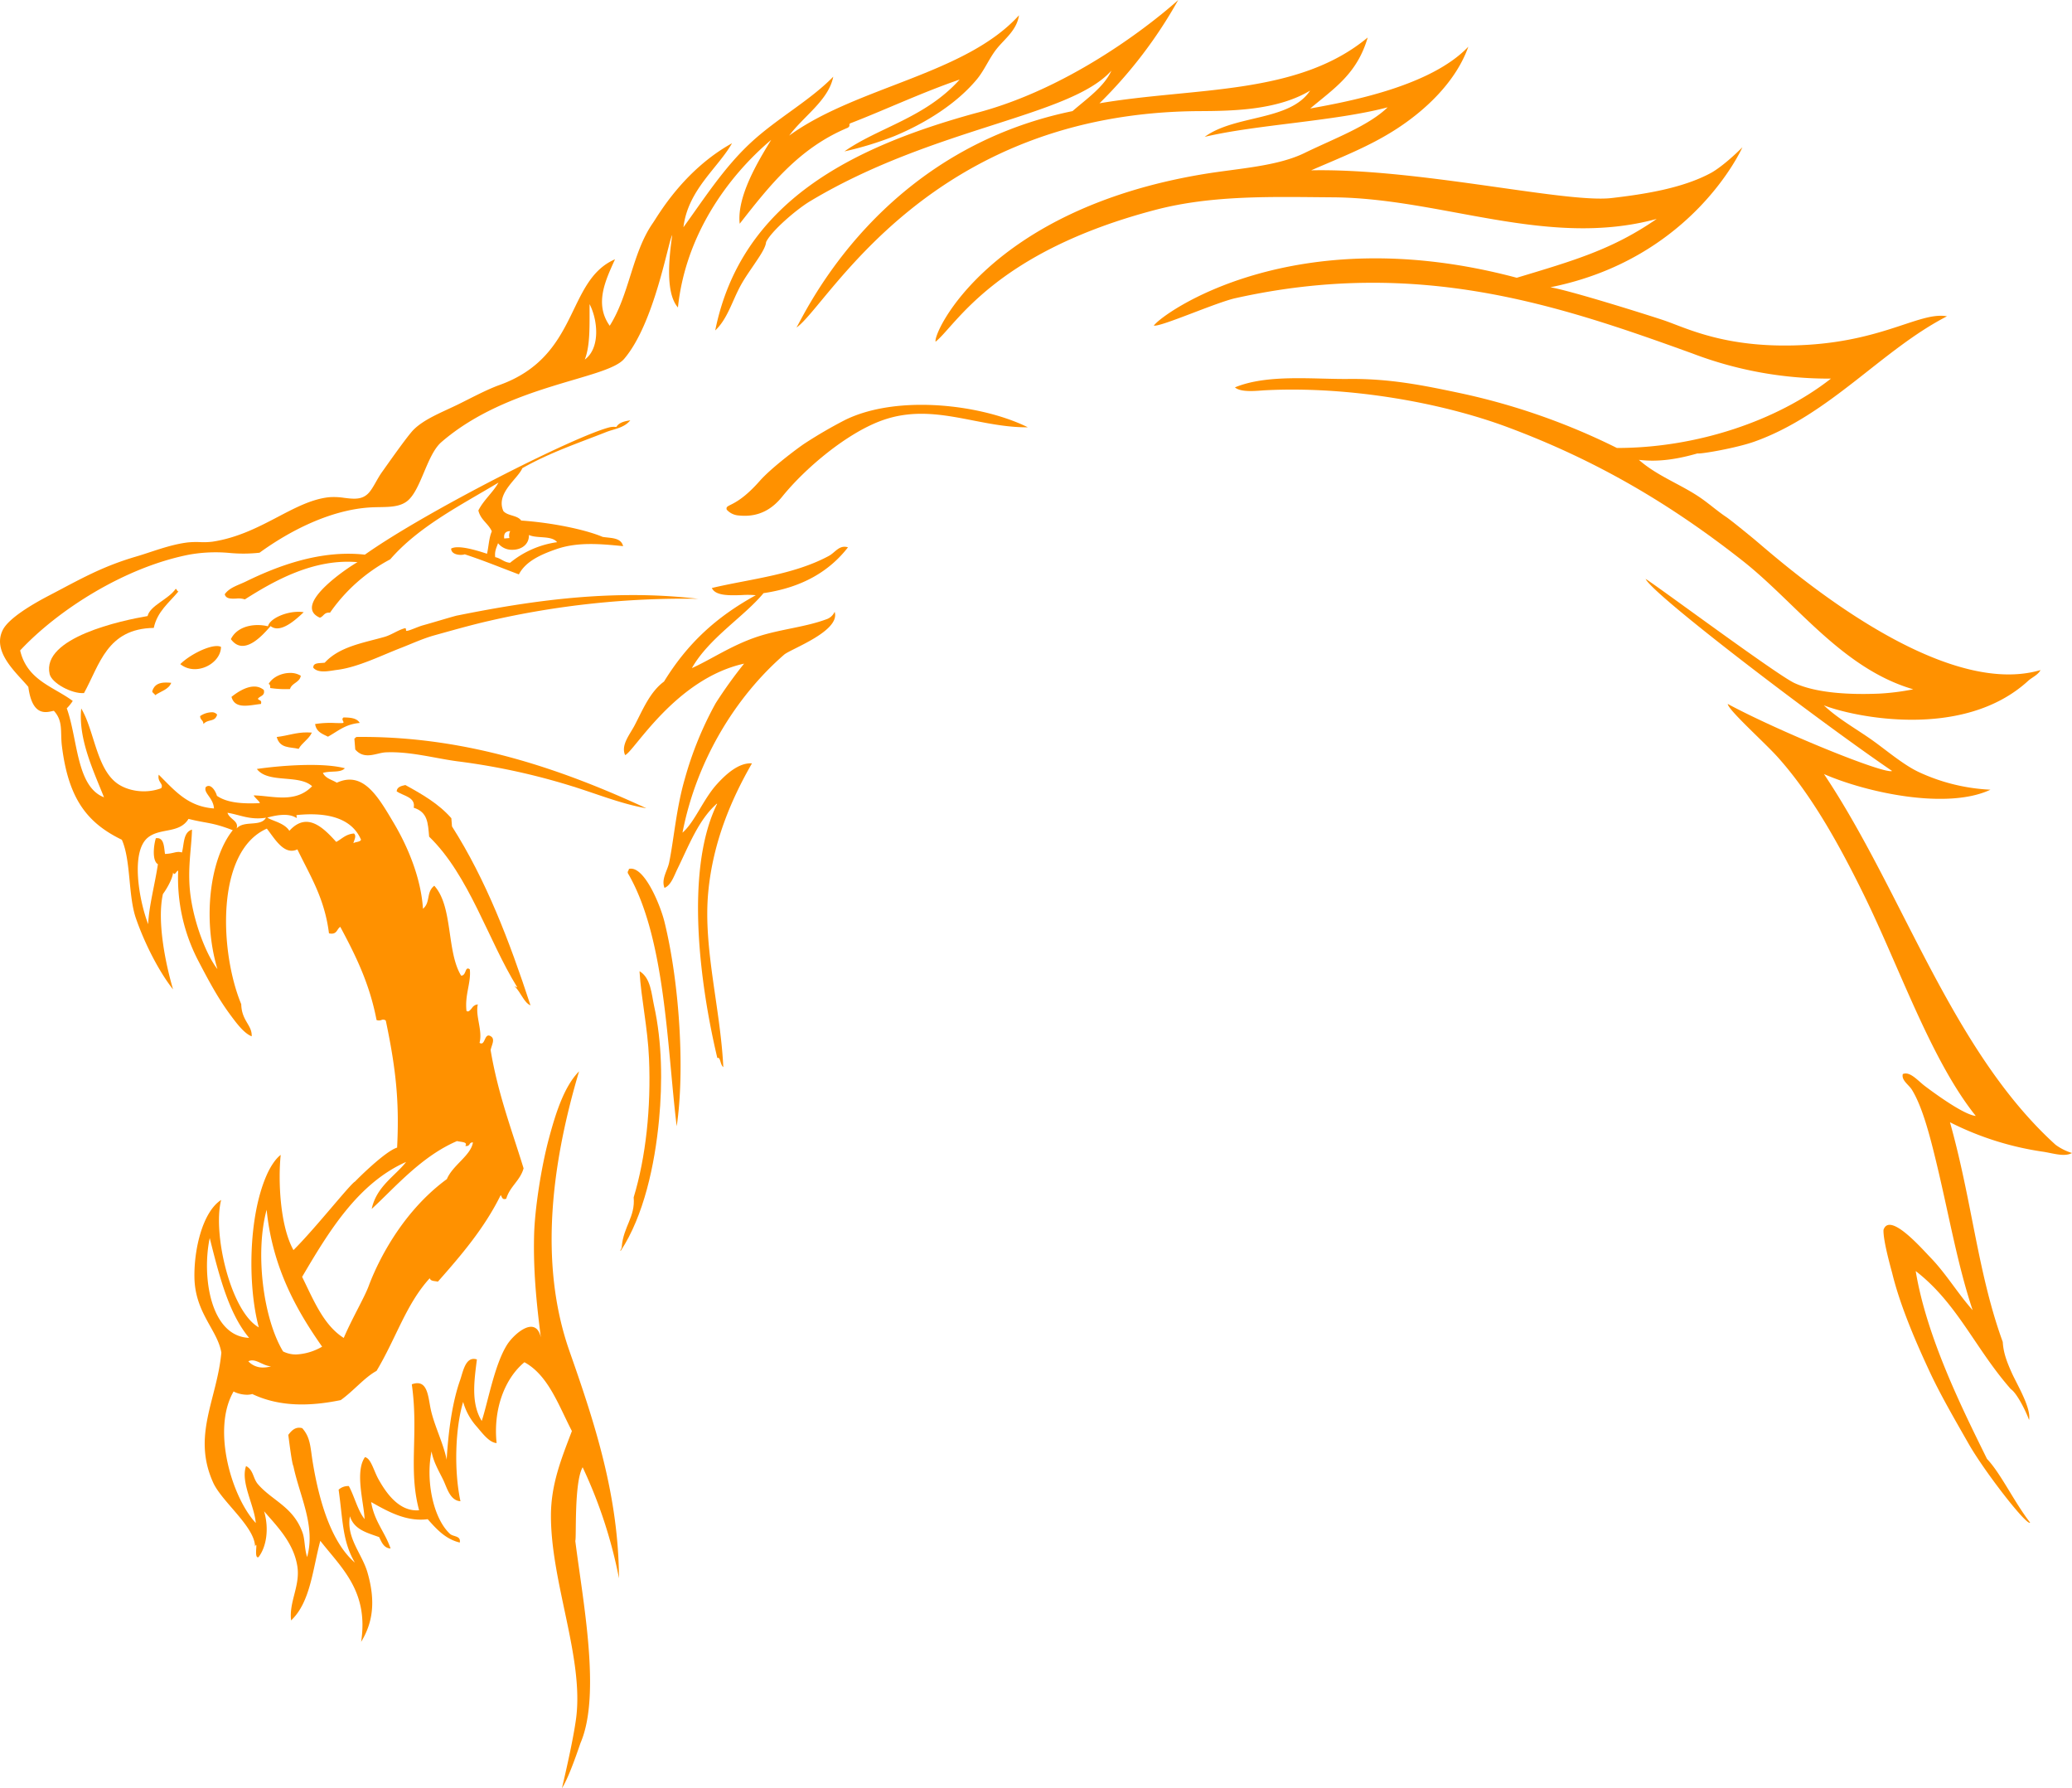 <svg xmlns="http://www.w3.org/2000/svg" width="775" height="668.761" viewBox="0 0 775 668.761">
  <defs>
    <style>
      .cls-1 {
        isolation: isolate;
      }

      .cls-2 {
        fill: #ff9100;
      }
    </style>
  </defs>
  <g id="Group_329" data-name="Group 329" class="cls-1" transform="translate(-101.126 -174.809)">
    <g id="g14" transform="translate(334.497 379.291)">
      <g id="g16">
        <g id="g22">
          <g id="g24">
            <path id="path32" class="cls-2" d="M351.012,323.221c-13.376,7.2-29.624,8.636-43.788,12.014h0c1.339,2.961,6.59,2.8,11.168,2.643h0a34,34,0,0,1,5.267.054h0c-14.939,8.225-25.582,18.092-34.326,32.288h0c-5.311,3.909-7.961,10.608-11,16.384h0c-1.844,3.505-5.211,7.412-3.549,11.115h0c3.285-1.211,18.673-28.465,44.5-34.2h0a171.05,171.05,0,0,0-10.635,14.806h0a130.38,130.38,0,0,0-11.536,28.266h0c-3.242,11.115-4.116,22.963-5.882,31.378h0c-.643,3.037-3.011,6.145-1.722,9.411h0c2.466-.97,3.6-4.562,4.85-7.109h0c4.317-8.812,7.91-18.423,14.788-24.429h0c.046.512-.345.639-.407,1.068h0c-11.623,24.978-5.87,67.174.531,94.108h0c1.215-.561,1.01,2.47,2.235,3.4h0c-1.09-22.219-7.576-44.553-5.641-65.366h0c1.739-18.676,8.568-34.7,16.357-48.231h0c-4.941-.34-9.784,4.1-13.149,7.823h0c-5.11,5.648-8.279,14.179-12.833,18.086h0c5.272-27.208,20.075-51,38.019-66.568h0c2.47-2.142,21.161-8.789,18.894-16.035h0a5.182,5.182,0,0,1-3.217,2.848h0c-7.664,2.846-16.858,3.654-25.069,6.279h0c-10,3.2-17.77,8.646-25.117,11.944h0c6.405-11.287,19.46-19.162,26.8-28.038h0c14.557-2.139,24.662-8.225,31.586-17.133h0a4.276,4.276,0,0,0-1.3-.217h0c-2.393,0-3.806,2.324-5.819,3.4" transform="translate(-274.335 -319.818)"/>
          </g>
        </g>
      </g>
    </g>
    <g id="g34" transform="translate(218.313 397.353)">
      <g id="g36" transform="translate(0)">
        <g id="g42">
          <g id="g44">
            <path id="path52" class="cls-2" d="M242.118,340.237c-.806.08-9.29,2.682-12.98,3.695h0c-2.1.574-5.215,2.136-6.227,2.08h0c-.265-.014.043-1.142-.571-.981h0c-2.606.692-4.953,2.469-7.611,3.234h0c-7.688,2.2-16.851,3.59-22.343,9.645h0c-1.839.269-4.446-.142-4.274,1.911h0c1.968,2.239,6.287,1.1,8.909.776h0c7.831-.987,16.429-5.35,23.933-8.238h0c3.591-1.386,8.142-3.487,12.414-4.673h0c6.731-1.874,14.049-3.941,20.224-5.347h0a324.833,324.833,0,0,1,78.495-8.317h0a211.672,211.672,0,0,0-24.534-1.393h0c-22.266,0-43.887,3.262-65.434,7.61" transform="translate(-188.103 -332.627)"/>
          </g>
        </g>
      </g>
    </g>
    <g id="g54" transform="translate(158.052 430.06)">
      <g id="g56">
        <g id="g62">
          <g id="g64">
            <path id="path72" class="cls-2" d="M143.377,359.107c.175.722.876.794,1.1,1.451h0c2.092-1.468,5.092-2.141,6.024-4.635h0c-.651-.059-1.3-.1-1.937-.1h0c-2.326,0-4.4.594-5.185,3.286" transform="translate(-143.377 -355.821)"/>
          </g>
        </g>
      </g>
    </g>
    <g id="g74" transform="translate(201.593 426.471)">
      <g id="g76" transform="translate(0 0)">
        <g id="g82">
          <g id="g84">
            <path id="path92" class="cls-2" d="M175.693,357.425c.574.038.594.761.608,1.493h0a38.947,38.947,0,0,0,7.4.386h0c.639-2.283,3.661-2.458,4.031-4.976h0a7.325,7.325,0,0,0-3.98-1.052h0c-3.145,0-6.588,1.534-8.064,4.149" transform="translate(-175.693 -353.276)"/>
          </g>
        </g>
      </g>
    </g>
    <g id="g94" transform="translate(187.713 431.562)">
      <g id="g96">
        <g id="g102">
          <g id="g104">
            <path id="path112" class="cls-2" d="M165.391,360.744c1.28,4.8,6.781,3.091,11.024,2.651h0c.435-1.654-.865-1.176-1.136-1.963h0c.746-1.08,2.754-1.038,2.2-3.274h0a5.5,5.5,0,0,0-3.6-1.272h0c-3.2,0-6.574,2.323-8.488,3.858" transform="translate(-165.391 -356.886)"/>
          </g>
        </g>
      </g>
    </g>
    <g id="g114" transform="translate(175.987 441.183)">
      <g id="g116">
        <g id="g122">
          <g id="g124">
            <path id="path132" class="cls-2" d="M156.688,365.135c-.005,1.5,1.229,1.474,1.221,2.978h0c1.846-2.029,4.306-.591,5.129-3.529h0a2.434,2.434,0,0,0-2.1-.874h0a7.971,7.971,0,0,0-4.255,1.426" transform="translate(-156.688 -363.709)"/>
          </g>
        </g>
      </g>
    </g>
    <g id="g134" transform="translate(218.995 443.121)">
      <g id="g136" transform="translate(0 0)">
        <g id="g142">
          <g id="g144">
            <path id="path152" class="cls-2" d="M198.9,367.171c-.667.049-1.626.021-2.754-.008h0a36.118,36.118,0,0,0-7.541.382h0c.446,3,2.776,3.679,4.8,4.73h0c3.647-1.994,6.5-4.7,11.885-5.138h0c-1.074-1.853-3.5-2.034-6.06-2.053h0c-1.143.785.686,1.859-.326,2.088" transform="translate(-188.609 -365.083)"/>
          </g>
        </g>
      </g>
    </g>
    <g id="g154" transform="translate(204.627 448.709)">
      <g id="g156" transform="translate(0 0)">
        <g id="g162">
          <g id="g164">
            <path id="path172" class="cls-2" d="M177.945,370.765c1.187,4.361,4.969,3.661,8.215,4.435h0c1.28-2.351,3.81-3.587,4.93-6.083h0c-.631-.049-1.223-.07-1.793-.07h0c-4.256,0-6.979,1.2-11.351,1.719" transform="translate(-177.945 -369.046)"/>
          </g>
        </g>
      </g>
    </g>
    <g id="g174" transform="translate(233.676 450.398)">
      <g id="g176" transform="translate(0)">
        <g id="g182">
          <g id="g184">
            <path id="path192" class="cls-2" d="M200.44,370.254c-.486.044-.543.468-.935.6h0c.11,1.363.216,2.727.323,4.089h0c3.5,4.063,7.955,1.234,11.395,1.074h0c9.041-.417,18.161,2.191,26.809,3.348h0a248.884,248.884,0,0,1,47.553,10.816h0c7.738,2.587,15.486,5.442,23.146,6.752h0c-30.965-14.3-66-26.685-106.3-26.685h0c-.659,0-1.326.006-1.99.01" transform="translate(-199.505 -370.244)"/>
          </g>
        </g>
      </g>
    </g>
    <g id="g194" transform="translate(335.923 499.666)">
      <g id="g196">
        <g id="g202">
          <g id="g204">
            <path id="path212" class="cls-2" d="M275.805,405.292c.023.654-.573.763-.371,1.572h0c14.125,24.1,14.648,65.234,18.269,94.637h0c3.04-20.255,1.191-52.853-4.531-76.267h0c-1.552-6.361-7.218-20.054-12.552-20.052h0a3.013,3.013,0,0,0-.815.11" transform="translate(-275.393 -405.182)"/>
          </g>
        </g>
      </g>
    </g>
    <g id="g214" transform="translate(368.646 174.809)">
      <g id="g216">
        <g id="g222">
          <g id="g224">
            <path id="path232" class="cls-2" d="M396.709,217.216c-45.749,12.629-87.309,33.051-97.029,81.167h0c4.565-4.253,6.362-11.053,9.493-16.773h0c1.683-3.064,3.383-5.375,5.256-8.169h0c1.828-2.729,4.068-5.908,4.276-8.086h0c1.853-4.029,11.2-12.14,16.494-15.315h0c46.224-27.733,97.234-31.5,112.667-48.826h0c-2.645,6-9.352,10.622-14.541,15.146h0c-71.755,14.756-99.3,74.135-103.253,80.944h0c11.942-8.222,49.066-80.514,150.938-80.942h0c12.778-.055,29.128-.44,41.183-7.671h0c-7.623,11.479-28.031,8.943-39.441,17.3h0c19.227-4.579,48.741-5.824,68.446-11.05h0c-7.179,6.98-20.05,11.7-31.1,17.088h0c-10.315,5.034-24.895,5.759-37.723,7.885h0c-80.392,13.331-101.315,59.529-100.269,62.676h0c7.513-5.913,21.737-33.388,82.149-49.279h0c21.5-5.655,44.222-4.862,66.489-4.706h0c40.71.285,80.3,19.195,121.084,8.074h0c-16.471,11.4-30.905,15.55-52.347,22.008h0c-83.7-22.328-132.8,13.554-135.75,17.89h0c2.476.588,23.225-8.631,30.483-10.249h0c68.565-15.279,121.059,2.631,170.916,20.653h0A143.127,143.127,0,0,0,717,316.4h0c-19.97,15.682-50.092,25.951-80.057,25.941h0a247.415,247.415,0,0,0-59.141-20.62h0c-13.192-2.775-25.765-5.364-41.212-5.192h0c-3.111.035-6.439-.051-9.873-.137h0c-11.143-.278-23.379-.559-32.649,3.29h0c2.352,2.055,8.484,1.224,11.389,1.077h0c30.862-1.584,65.509,4.46,90.561,13.794h0c33.36,12.429,61.022,28.784,88.008,50.03h0c19.936,15.7,37.06,40.214,63.756,48.009h0a88.572,88.572,0,0,1-12.658,1.609h0c-11.058.474-23.55-.162-31.773-3.947h0c-6.608-3.044-52.9-37.463-55.667-38.931h0c2.832,6.038,64.862,53.186,92.177,71.8h0c-2.714,1.4-42.52-14.825-61.459-25.055h0c.142,2.256,13.758,14.373,18.783,19.994h0c12.9,14.414,23.247,33.336,32.06,51.257h0c13.39,27.223,25.1,61.814,41.92,82.821h0c-4.642-.437-16.257-9.083-19.076-11.215h0c-2.626-1.991-5.566-5.6-8.216-4.441h0c-.579,2.352,2.218,3.945,3.415,5.879h0c3.837,6.217,6.6,16.724,8.968,26.5h0c4.856,20.03,8,38.738,13.747,55.923h0c-5.643-6.347-9.95-13.689-15.815-19.731h0c-3.376-3.483-15.226-17.1-17.529-10.322h0c-.2,4.071,2.987,15.129,3.245,16.185h0c2.96,12.151,8.81,25.739,14.249,37.36h0c3.96,8.457,9.663,18.253,14.384,26.543h0c5.847,10.258,21.855,30.9,22.962,29.4h0c-5.958-7.66-10.92-18.333-16.132-23.82h0C766.43,702.284,752.81,675.1,748.7,650.155h0c15.591,12.048,22.151,28.861,35.589,44.157h0c2.452,1.66,5.958,8.991,6.808,11.552h0c.869-4.5-4.52-13.313-6.463-17.642h0c-1.767-3.946-3.142-7.448-3.368-11.546h0c-9.442-25.977-11.392-52.385-19.747-82.166h0a112.619,112.619,0,0,0,34.291,10.937h0c4.105.557,8.39,2.173,11.353.561h0a20.58,20.58,0,0,1-6.14-3.071h0c-38.978-35.3-57.146-94.557-86.63-138.647h0c16.06,7,46.157,13.45,62.273,5.844h0a71.119,71.119,0,0,1-26.863-6.616h0c-6.058-2.857-12.778-8.75-18.268-12.539h0c-6.019-4.154-12.2-7.646-17.2-12.409h0c10.229,4.1,51.9,13.371,76.459-9.172h0c1.334-1.22,3.631-2.153,4.6-4h0c-39.707,11.677-99.758-42.909-107.4-49.174h0c-4.682-3.843-8.868-7.2-10.179-8.079h0c-3.418-2.276-6.5-5.068-9.921-7.379h0c-7.333-4.955-16-8.036-22.734-13.986h0c7.565.928,14.926-.391,21.93-2.408h0c.945.33,14.45-1.973,21.284-4.408h0C716.616,329.9,736,305.647,760.391,293.1h0c-9.776-1.782-22.96,8.795-51.767,10.639h0c-30.284,1.939-45.631-6.3-54.31-9.2h0c-5.163-1.73-34.492-11-42.265-12.3h0c53.5-10.71,71.828-52.346,71.828-52.346h0c-7.437,7.4-11.778,9.6-11.778,9.6h0c-10.693,5.78-25.086,7.979-37.113,9.376h0c-8.989,1.048-28.208-2.025-50.217-5.095h0c-20.3-2.833-42.973-5.666-62.193-5.268h0c11.431-4.967,21.5-8.846,31.26-15.049h0c11.706-7.437,22.982-18.309,27.532-31.185h0c-14.081,14.828-44.752,20.52-59.139,23.109h0c9.123-7.664,17.529-13,21.5-26.551h0c-26.218,21.811-64.68,18.546-100.319,24.605h0a171.234,171.234,0,0,0,29.446-38.625h0c.005,0-34.3,31.674-76.152,42.407" transform="translate(-299.68 -174.809)"/>
          </g>
        </g>
      </g>
    </g>
    <g id="g234" transform="translate(101.126 180.52)">
      <g id="g236">
        <g id="g242">
          <g id="g244">
            <path id="path252" class="cls-2" d="M396.331,223.841c5.3-7.193,14.741-13.213,16.459-22h0c-8.934,9.122-21.116,15.6-30.982,24.8h0c-9.961,9.279-17.3,20.8-25.051,31.487h0c1.7-14.025,12.911-22.126,18.173-31.409h0c-18.149,10.073-27.662,27.031-29.6,29.823h0c-7.8,11.216-8.715,26.676-16.146,38.437h0c-5.949-8.348-1.377-17.359,1.975-24.863h0c-18.448,8.018-13.053,36.17-43.2,47.014h0c-4.871,1.753-10.575,4.848-15.468,7.251h0c-5.924,2.9-12.527,5.38-16.625,9.425h0c-2.319,2.286-10.162,13.525-11.842,15.864h0c-1.8,2.5-3.145,5.67-4.809,7.617h0c-2.5,2.915-5.775,2.479-9.392,2.042h0a24.719,24.719,0,0,0-5.707-.224h0c-13.394,1.481-25.263,13.793-43.426,16.607h0a27.133,27.133,0,0,1-4.752.169h0a32.182,32.182,0,0,0-4.562.121h0c-6.71.8-13.511,3.583-19.251,5.26h0c-13.135,3.837-21.311,8.692-32.767,14.66h0c-6.455,3.367-15,8.486-17.181,12.8h0c-4.182,8.3,5.274,16.159,9.543,21.3h0c1.56,11.842,7.295,9.311,9.555,8.952h0c3.57,3.878,2.348,7.826,3,13.117h0c2.4,19.487,9.193,28.7,22.428,35.108h0c3.419,7.667,2.331,20.934,5.265,29.389h0c3.451,9.936,8.88,20.259,13.892,26.585h0c-3.084-10.559-6-25.877-3.794-35.685h0c1.656-2.228,3.67-5.965,3.79-8.049h0c.379.956.775.441,1.179-.069h0c.241-.31.488-.616.737-.609h0a66.868,66.868,0,0,0,7.579,33.818h0c4.07,7.794,7.414,14,11.9,20.066h0c2.433,3.291,5.119,6.9,8.009,8.06h0c.239-4.2-3.754-5.717-3.9-12.016h0c-8.044-19.36-9.714-57.146,9.577-65.654h0c2.91,3.662,6.409,10.136,11.425,7.759h0c4.607,9.638,10.164,18.112,11.812,31.4h0c3.058.656,2.852-1.589,4.235-2.425h0c5.543,10.355,10.9,20.942,13.561,34.845h0a2.646,2.646,0,0,0,1.795.007h0a1.5,1.5,0,0,1,1.664.213h0c4.016,19.021,5.047,31.167,4.233,47.488h0c-4.419,1.364-14.489,11.37-15.717,12.674h0c-1.788.9-14.836,17.5-23.053,25.656h0c-5.124-9.193-5.75-26.317-4.771-35.6h0c-2.137,1.6-4.054,4.818-5.3,7.663h0c-6.95,15.912-6.983,41.733-2.894,56.841h0c-10.519-5.906-17.337-35.133-14.077-47.661h0c-6.951,4.455-10.226,18.563-9.995,29.16h0c.288,13.181,8.666,19.506,10.065,27.943h0c-1.6,17.524-11.051,30.965-3.049,48.629h0c3.213,7.1,15.543,16.464,15.645,23.863h0c.724-1.536.457.09.4,1.718h0c-.044,1.3.049,2.6.9,2.283h0c2.921-3.786,4.041-10.486,2.091-17.16h0c4.886,5.656,11.042,11.78,12.432,20.54h0c1.159,7.3-3.173,13.288-2.334,20.266h0c7.218-6.747,8.072-19.143,10.928-29.759h0c7.882,10.116,18.173,18.854,15.265,37.791h0c4.2-6.89,5.617-14.73,2.385-25.931h0c-2.037-7.057-8-12.928-6.574-21.045h0c1.626,5.092,6.5,6.172,10.939,7.8h0c.95,2.015,1.808,4.125,4.267,4.263h0c-2.1-6.2-6.063-10.082-7.269-17.378h0c5.951,3.35,13.065,7.479,21.155,6.409h0c3.327,3.738,6.667,7.468,11.993,8.734h0c.488-2.64-2.424-2.084-3.7-3.278h0c-6.4-6.01-9.065-20.268-6.851-30.795h0c.645,3.752,2.633,7.147,4.263,10.436h0c1.482,2.982,2.575,7.97,6.548,8.182h0c-2.478-11.559-1.941-27.352,1.005-37.135h0a23.285,23.285,0,0,0,5.16,9.329h0c2.074,2.438,4.681,5.939,7.358,6.056h0c-1.318-12.45,2.909-24.013,10.4-30.225h0c8.926,4.871,12.74,16.052,17.759,25.737h0c-3.922,10.3-7.809,19.821-7.838,31.552h0c-.055,24.985,12.359,53.351,9.418,75.851h0c-.895,6.831-3.457,18.4-5.311,26.183h0c2.9-4.5,6.733-16.418,7.013-17.072h0c7.7-18.088.752-53.271-2.013-75.462h0c.488-.519-.53-21.793,2.751-27.506h0a176.381,176.381,0,0,1,13.595,41.53h0c-.2-30.618-8.72-57.095-18.48-84.843h0c-11.874-33.737-6.291-71.618,3.545-104.753h0c-5.674,5.724-8.831,15.981-11.291,25.157h0c-2.835,10.56-5.272,26.254-5.524,35.981h0c-.337,12.882.811,25.158,2.53,38.37h0c-1.954-8.562-10.128-1.192-12.575,2.631h0c-4.766,7.433-7.258,21.763-9.546,28.6h0c-4.1-6.638-2.781-15.141-1.81-23h0c-4.271-1.386-5.187,4.663-6.275,7.74h0c-3.007,8.516-4.417,19.441-5.026,29.764h0c-1.148-5.889-4.527-12.523-5.887-18.528h0c-1.1-4.864-1.067-11.882-7.153-9.672h0c2.623,18.67-1.4,31.738,2.728,47.1h0c-7.538.656-12.44-6.682-15.167-11.553h0c-1.858-3.31-2.82-7.863-5.081-8.31h0c-3.866,5.471-.379,17.067-.14,23.167h0c-2.618-3.307-3.766-8.434-5.891-12.353h0a5.284,5.284,0,0,0-3.824,1.358h0c1.622,11.536,1.39,19.278,6.079,27.262h0c-8.723-7.491-13.289-22.63-15.715-37.237h0c-.977-5.875-.81-9.472-3.975-13.037h0c-2.5-.674-3.95.855-5.212,2.509h0c.48,3.71,1.382,10.817,1.9,11.672h0c2.327,11.219,8.4,22.314,5.137,34.031h0c-1.035-3.308-.777-6.518-1.7-9.115h0c-3.457-9.73-11.3-11.924-16.667-18.114h0c-1.927-2.221-1.629-5.288-4.47-6.818h0c-2.125,6.082,3.052,14.494,3.641,21.3h0c-8.9-9.5-16.6-34.911-8.3-49.192h0c1.776,1.028,5.172,1.612,6.955.945h0c9.923,4.709,21.055,4.768,33.119,2.287h0c4.881-3.5,8.869-8.461,13.4-10.93h0c7.462-12.525,11.019-24.911,19.883-34.649h0c.38,1.213,1.935.976,3.049,1.282h0c8.793-9.948,17.424-20.041,23.507-32.389h0c.485.711.544,1.946,2.075,1.365h0c1.3-4.548,5.22-6.777,6.475-11.36h0c-4.414-14.367-9.581-27.8-12.331-44.215h0c.354-1.863,1.812-4.091.086-5.154h0c-1.283-.822-1.783.183-2.249,1.186h0c-.455.981-.885,1.96-1.985,1.242h0c1.242-4.544-1.636-10.056-.639-14.357h0a2.8,2.8,0,0,0-2.158,1.31h0c-.724.849-1.3,1.7-2.078,1.116h0c-.7-6.027,1.8-10.649,1.235-15.544h0c-1.082-.822-1.323.1-1.712,1.011h0c-.294.691-.671,1.376-1.544,1.328h0c-5.5-9.06-2.965-25.818-10.024-33.6h0c-3.123,2.394-1.331,6.257-4.236,8.6h0c-.683-10.707-5.079-22.207-10.88-31.992h0c-5.923-9.991-11.465-19.68-21.35-15.138h0c-1.8-1.141-4.182-1.564-5.2-3.669h0c3.041-.9,6.551.071,8.22-1.736h0c-8.506-2.272-24.578-.97-32.917.267h0c4.161,5.518,15.719,1.9,20.663,6.449h0c-6.326,6.542-14.826,3.551-21.853,3.429h0c.463.963,2.677,2.63,2.2,2.9h0c-6.276.271-12.068-.058-15.95-2.741h0c-.492-1.839-2.4-4.858-4.188-3.239h0c-.888,2.217,2.829,3.941,3.085,7.966h0c-9.77-.729-14.5-6.481-20.659-12.625h0c-.631,2.8,2.009,3.41.893,5.069h0c-6.1,2.284-13.019.935-16.885-2.145h0c-7.4-5.889-8.162-19.581-13-27.694h0c-1.169,11.38,4.6,23.369,8.515,33.224h0c-10.38-4-9.735-21.623-13.925-33.272h0a17.111,17.111,0,0,0,2.239-2.764h0c-7.289-5.394-17.063-7.722-19.677-18.886h0c13.922-14.925,38.75-30.985,63.057-35.8h0a56.464,56.464,0,0,1,15.405-.646h0a55.378,55.378,0,0,0,11.082-.1h0c11.549-8.39,26.493-15.9,40.946-16.908h0c5.341-.372,10.494.385,14.082-2.246h0c5.357-3.922,7.427-17.4,13-22.217h0c24.943-21.6,61.738-23.376,68.338-31.108h0C346,294,351.016,263.477,352.568,261.053h0c-1.165,8.165-2.668,21.626,2.134,27.084h0c2.769-26.591,18.131-48.528,34.883-62.695h0c-4.89,7.957-12.91,21.207-11.785,31.373h0c11.07-14.1,22.068-28.27,40.434-35.9h0c1.134-.794.225-1.049.854-1.619h0c12.672-4.873,26.9-11.587,40.986-16.4h0c-12.942,14.4-30.366,17.913-43.109,26.873h0a124.2,124.2,0,0,0,18.72-5.729h0c11.966-4.982,23.4-12.306,30.78-21.177h0c2.922-3.511,4.636-7.909,7.453-11.449h0c3.026-3.793,7.478-6.879,8.352-12.553h0c-20.051,22.148-60.824,26.729-85.939,44.982M321.66,286.884c3.256,6.427,3.872,16.594-1.806,20.735h0c2.159-5.531,1.723-13.364,1.806-20.735M186.212,477.109c4.7.742,8.337,2.79,14.4,1.844h0c-2.018,3.555-8.215.848-10.988,4.034h0c.944-2.834-2.65-3.443-3.413-5.879m26.118.832c10.234-1,20.151.618,23.837,9.263h0c-.426.89-2.03.735-2.85,1.275h0c.244-1.176,1.268-2.686.206-3.62h0c-3.116.245-4.5,2.026-6.636,3.143h0c-4.7-5.171-10.868-11.524-17.53-4.143h0c-1.842-2.959-6.366-3.686-8.258-4.95h0c4.144-1.132,8.154-1.615,10.826.095h0c.752-.244-.5-.862.4-1.063m-55.869,8.424c4.6-3.714,11.783-1.381,15.183-6.972h0c6.889,1.746,8.622,1.175,16.555,4.233h0c-8.6,10.721-11.339,33.268-5.74,51.944h0c-3.879-4.929-8.426-16.155-9.984-26.922h0c-1.448-9.987.327-18.2.466-25.247h0c-3.309,1.025-2.9,5.349-3.75,8.554h0c-2.119-.63-2.89.417-6.347.549h0c-.408-2.864-.362-6.286-3.414-5.879h0c-.833,2.6-1.469,8.492.764,9.707h0c-1.1,7.414-3.378,15.806-3.639,22.441h0c-3.424-8.877-6.66-27.111-.094-32.408m115.621,113.51c1.2.385,4.21.235,3.091,1.788h0a1.3,1.3,0,0,0,1.6-.613h0a1.242,1.242,0,0,1,1.249-.659h0c-.764,4.9-7.557,8.481-9.736,13.7h0c-19.98,14.66-28.339,37.574-29.287,40.087h0c-1.677,4.434-6.151,11.967-9.294,19.326h0c-7.522-4.73-11.275-14.12-15.567-22.84h0c9.883-16.8,20.839-34.994,38.895-42.978h0c-4.08,5.277-11.054,9.09-12.873,17.576h0c8.847-8.153,18.574-19.645,31.921-25.386M207,678.55c-7.459-12.368-10.527-36.967-6.14-52.98h0c2.242,22.473,11.978,38.663,20.749,51.2h0a21.251,21.251,0,0,1-9.69,2.916h0A10.687,10.687,0,0,1,207,678.55m-27.428-42.4c3.548,14.126,7.1,28.239,14.737,37.322h0c-14.581-.54-17.734-23.2-14.737-37.322m14.442,46.09c2.646-1.379,5.481,1.831,8.5,1.848h0a8.865,8.865,0,0,1-2.862.471h0a7.332,7.332,0,0,1-5.643-2.318" transform="translate(-101.126 -178.859)"/>
          </g>
        </g>
      </g>
    </g>
    <g id="g254" transform="translate(185.184 331.997)">
      <g id="g256">
        <g id="g262">
          <g id="g264">
            <path id="path272" class="cls-2" d="M310,288.785a6.62,6.62,0,0,0-2.449.09h0c-12.622,3.068-68.607,31.342-91.619,47.644h0c-16.373-1.823-32.22,4.03-44.437,10.006h0c-2.885,1.411-6.211,2.259-7.979,4.807h0c.45,1.749,2.374,1.682,4.294,1.613h0a7.56,7.56,0,0,1,3.231.309h0c11.268-7.175,25.944-15.334,42.165-13.928h0c-1.343.557-25.318,15.837-14.1,20.768h0c1.44-.463,1.549-2.11,3.785-1.87h0a63.68,63.68,0,0,1,22.517-19.949h0c10.559-12.182,26-20.028,40.51-28.707h0c-2.156,3.793-5.548,6.488-7.536,10.427h0c.877,3.59,3.678,4.8,5.038,7.8h0c-1.073,2.378-1.164,5.622-1.8,8.389h0c-3.5-1.152-10.767-3.459-13.428-1.93h0c.07,2.554,4.045,2.573,5.086,2.133h0c7.258,2.389,12.265,4.505,20.255,7.515h0c2.48-4.793,7.968-7.351,14.007-9.441h0c8.011-2.772,16.539-1.963,24.982-1.125h0c-.814-3.3-4.576-2.953-7.647-3.456h0c-6.7-2.834-19.3-5.36-30.47-6.117h0c-1.5-2.079-5.016-1.658-6.668-3.542h0c-2.975-6.671,5.442-12.062,7.091-16.047h0c10.431-5.887,20.629-9.262,31.382-13.51h0c2.986-1.182,6.648-1.486,8.995-4.38h0c-2.3.329-4.334.905-5.211,2.506M270.3,327.71a3.49,3.49,0,0,0-.288,2.6h0c-.652.056-1.3.11-1.952.168h0q-.386-2.716,2.241-2.768h0m7,1.455c3.092,1.412,8.419.068,10.532,2.691h0a35.37,35.37,0,0,0-17.581,7.7h0c-2.3-.154-3.465-1.708-5.573-2.093h0c-.3-2.322.539-3.641,1.064-5.234h0a6.583,6.583,0,0,0,5.4,2.47h0c3.131,0,6.235-1.821,6.153-5.529" transform="translate(-163.514 -286.279)"/>
          </g>
        </g>
      </g>
    </g>
    <g id="g274" transform="translate(187.486 403.606)">
      <g id="g276">
        <g id="g282">
          <g id="g284">
            <path id="path292" class="cls-2" d="M179.1,342.486c-4.554-1.135-11.326-.4-13.879,4.8h0c4.8,6.567,11.82-1.369,14.856-4.883h0c3.712,3.009,9.712-2.682,12.375-5.184h0a12.371,12.371,0,0,0-1.991-.155h0c-4.96,0-10.732,2.62-11.361,5.425" transform="translate(-165.223 -337.061)"/>
          </g>
        </g>
      </g>
    </g>
    <g id="g294" transform="translate(333.149 538.016)">
      <g id="g296" transform="translate(0 0)">
        <g id="g302">
          <g id="g304">
            <path id="path312" class="cls-2" d="M284.064,465c.787,18.423-1.174,36.91-5.736,51.951h0c.64,7.309-3.8,10.879-4.454,18.387h0c.059.85-.928,1.709-.367,1.581h0c8.564-13.038,12.719-31.983,14.321-49.087h0c1.283-13.674,1.149-28.892-1.877-42.546h0c-.958-4.342-1.2-10.419-5.441-12.91h0c.628,10.388,3.059,21.005,3.553,32.625" transform="translate(-273.334 -432.378)"/>
          </g>
        </g>
      </g>
    </g>
    <g id="g314" transform="translate(372.871 326.204)">
      <g id="g316">
        <g id="g322">
          <g id="g324">
            <path id="path332" class="cls-2" d="M347.429,287.695a171.134,171.134,0,0,0-15.329,8.89h0c-2.635,1.739-12.523,9.132-16.871,14.063h0c-9.181,10.407-13,8.382-12.339,10.733h0a6.616,6.616,0,0,0,4.6,2.177h0c7.777.794,12.711-2.788,16.157-7.055h0c8.612-10.658,24.018-23.611,37.088-28.41h0c12.08-4.436,23.185-2.241,34.445-.045h0c6.642,1.293,13.339,2.589,20.319,2.518h0c-10.061-4.985-25.093-8.395-39.783-8.395h0c-10.183,0-20.2,1.639-28.283,5.524" transform="translate(-302.816 -282.171)"/>
          </g>
        </g>
      </g>
    </g>
    <g id="g334" transform="translate(119.466 395.032)">
      <g id="g336">
        <g id="g342">
          <g id="g344">
            <path id="path352" class="cls-2" d="M151.6,341.148c-9.585,1.622-39.748,8.039-36.637,21.682h0c.772,3.393,8.331,7.479,12.852,7.124h0c5.876-10.627,8.561-24.092,26.1-24.375h0c1.3-6.136,5.76-9.466,9.245-13.661h0c-.644.049-.516-.857-1.058-.936h0c-2.7,3.939-9.553,6.2-10.505,10.167" transform="translate(-114.738 -330.981)"/>
          </g>
        </g>
      </g>
    </g>
    <g id="g354" transform="translate(168.562 416.418)">
      <g id="g356" transform="translate(0 0)">
        <g id="g362">
          <g id="g364">
            <path id="path372" class="cls-2" d="M151.177,352.909c5.861,4.707,15.194-.185,15.222-6.457h0a3.527,3.527,0,0,0-1.563-.3h0c-3.763,0-10.562,3.617-13.659,6.762" transform="translate(-151.177 -346.147)"/>
          </g>
        </g>
      </g>
    </g>
    <g id="g374" transform="translate(249.49 468.396)">
      <g id="g376" transform="translate(0 0)">
        <g id="g382">
          <g id="g384">
            <path id="path392" class="cls-2" d="M211.242,385.349c2.4,1.741,7.185,2.129,6.381,6.14h0c5.28,1.674,5.314,5.739,5.768,10.82h0c15,14.516,22.041,38.705,32.952,56.325h0c-.488.044-.616-.365-1.016-.43h0c2.462,2.442,3.5,6.141,5.974,7.2h0c-7.943-24.239-16.637-46.928-29.361-66.924h0q-.123-1.536-.241-3.065h0c-4.709-5.4-10.907-8.964-17.2-12.411h0c-1.576.343-3.12.721-3.254,2.342" transform="translate(-211.242 -383.007)"/>
          </g>
        </g>
      </g>
    </g>
  </g>
</svg>
